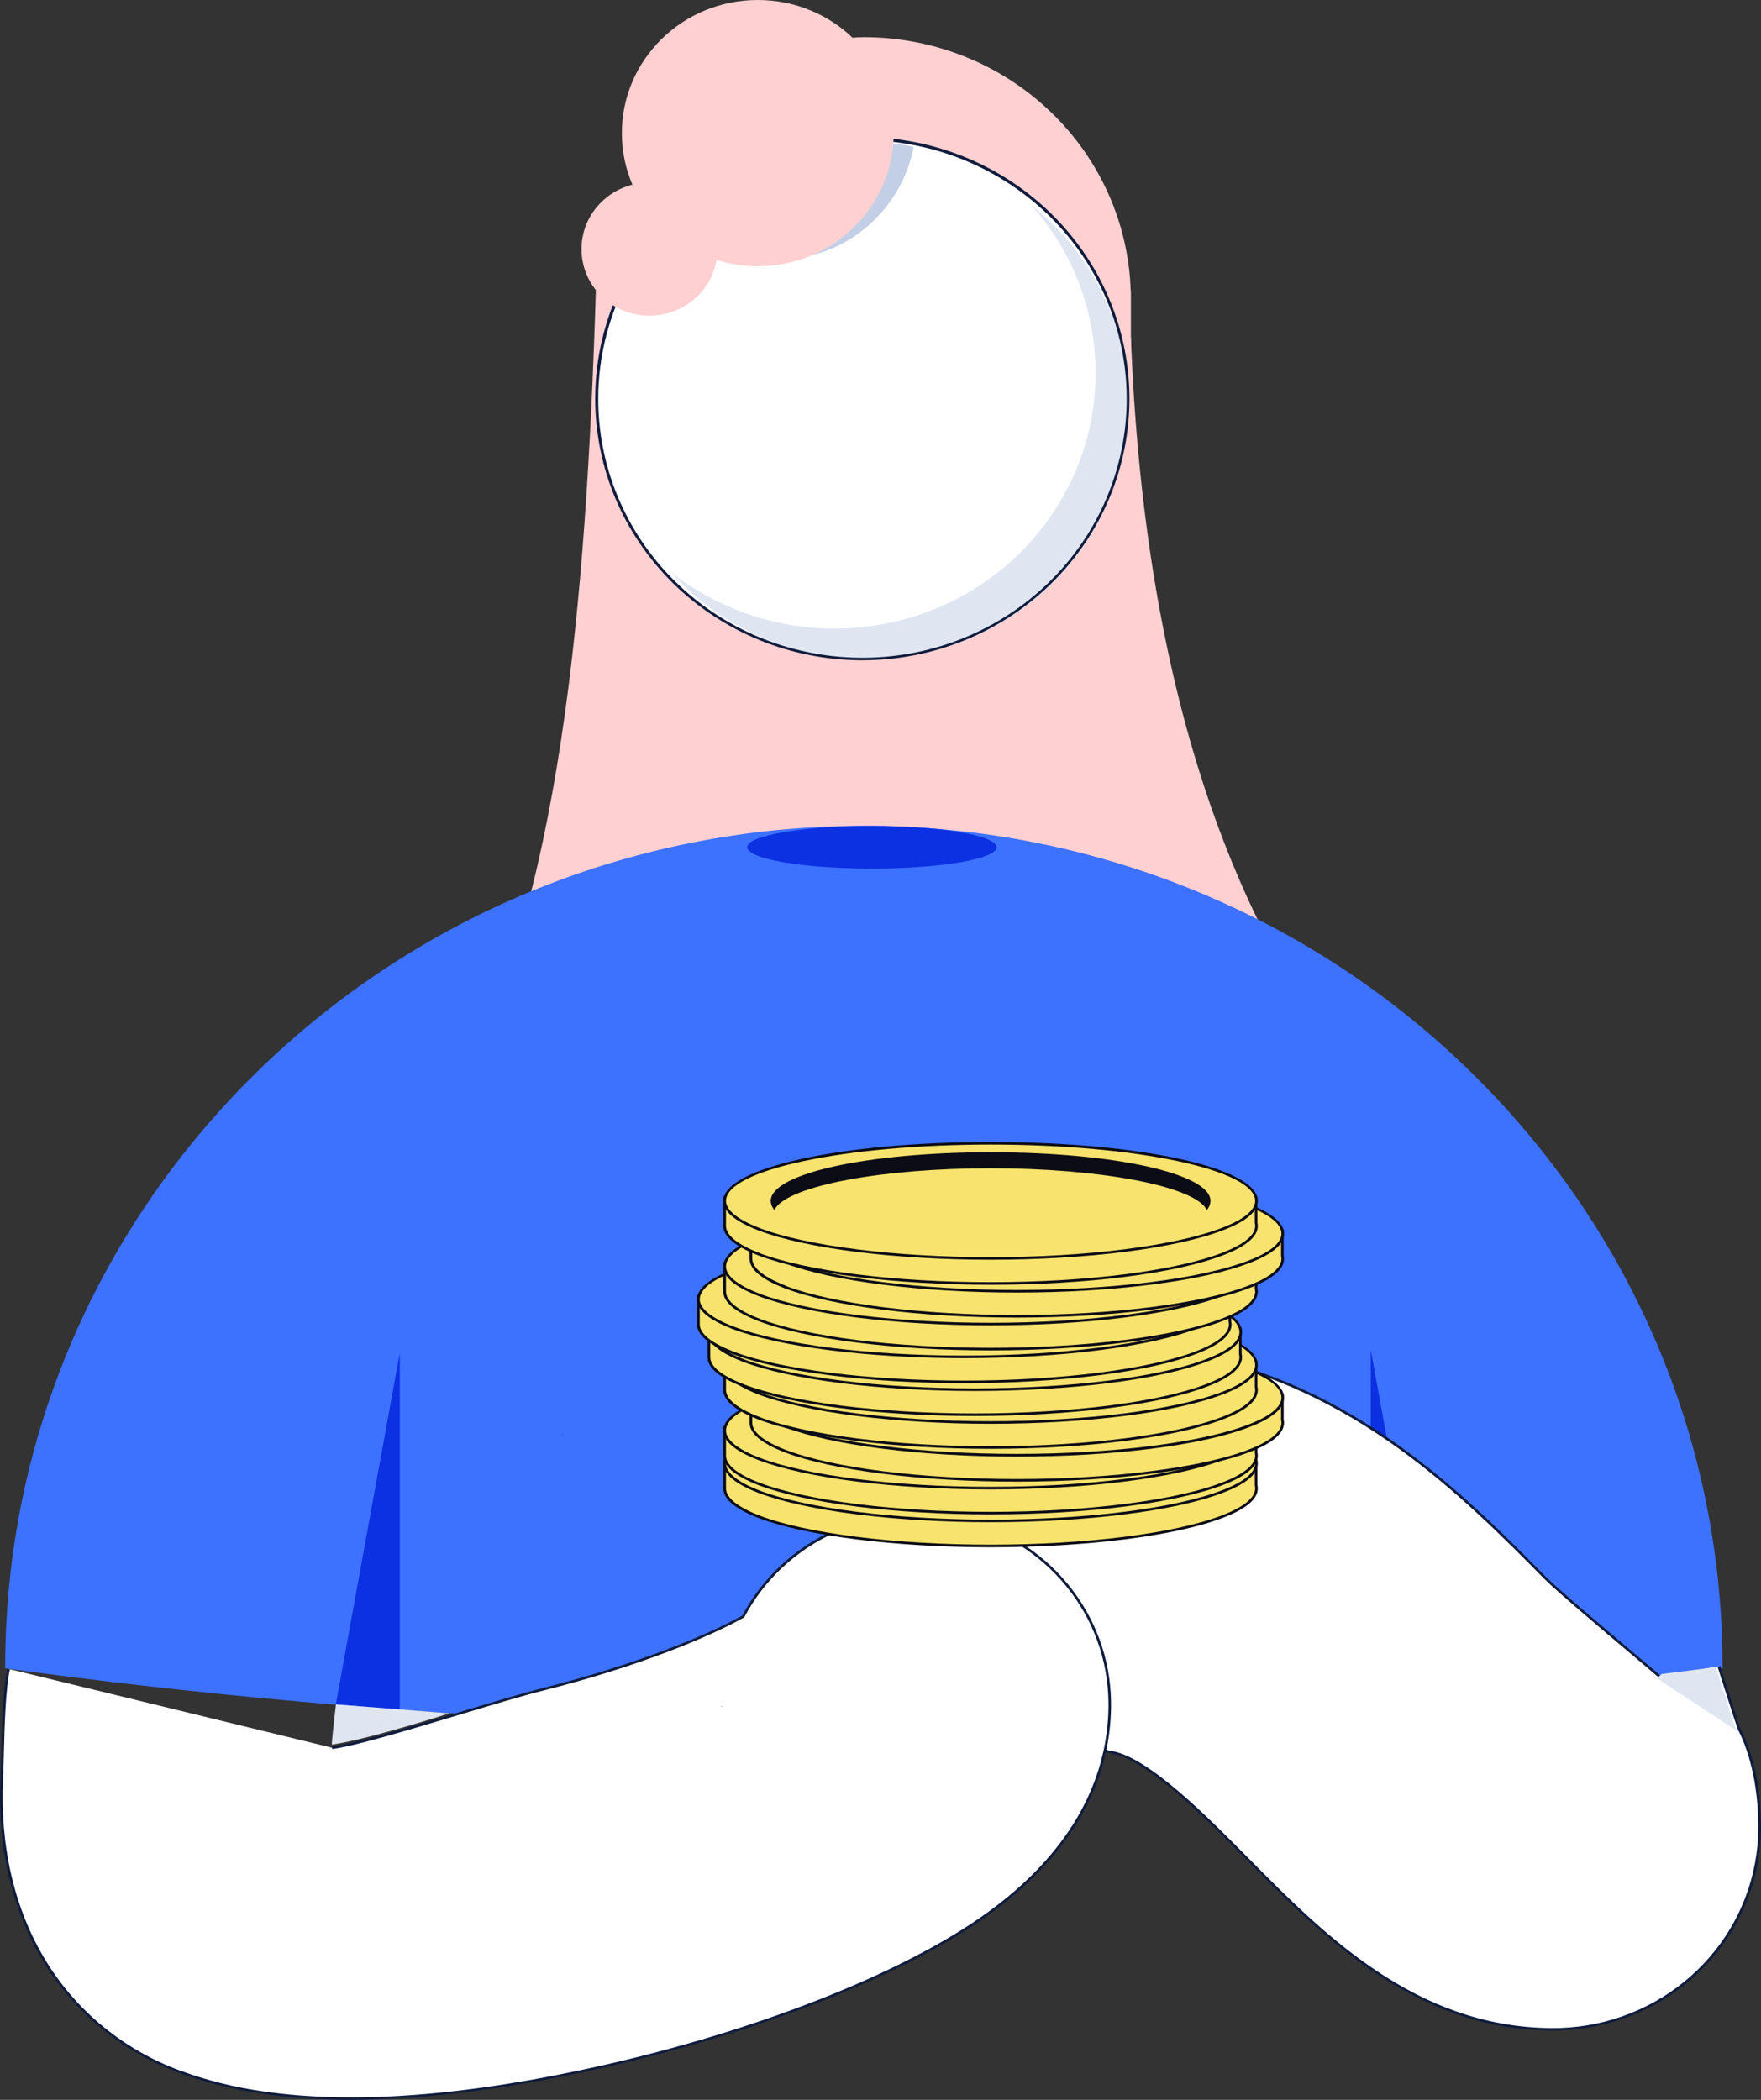 <svg width="52" height="62" viewBox="0 0 52 62" fill="none" xmlns="http://www.w3.org/2000/svg">
<rect x="0" y="0" width="52" height="62" fill="#333333" stroke="none"/>
<g clip-path="url(#clip0_631_10109)">
<path d="M33.394 9.962L17.624 7.633C17.358 17.071 16.691 26.009 13.642 31.967H40.145C36.187 26.99 33.773 19.885 33.394 9.962Z" fill="#FFD0D1"/>
<path d="M33.388 8.602C33.33 6.593 32.475 4.685 31.004 3.284C29.533 1.882 27.561 1.098 25.509 1.098C21.806 1.098 17.625 6.946 17.625 6.946V12.336H18.491C19.151 13.602 20.157 14.665 21.395 15.408C22.634 16.15 24.058 16.543 25.509 16.543C26.962 16.543 28.385 16.15 29.624 15.408C30.862 14.665 31.867 13.602 32.528 12.336H33.394V8.606L33.388 8.602Z" fill="#FFD0D1"/>
<path d="M25.466 19.458C29.797 19.458 33.307 16.02 33.307 11.778C33.307 7.537 29.797 4.099 25.466 4.099C21.135 4.099 17.625 7.537 17.625 11.778C17.625 16.02 21.135 19.458 25.466 19.458Z" fill="white"/>
<path d="M30.461 6.062C31.726 7.488 32.4 9.326 32.348 11.215C32.297 13.103 31.524 14.904 30.183 16.261C28.841 17.619 27.029 18.434 25.104 18.546C23.178 18.659 21.28 18.06 19.784 16.868C20.484 17.657 21.345 18.295 22.31 18.742C23.276 19.188 24.326 19.433 25.393 19.461C26.461 19.489 27.523 19.299 28.511 18.904C29.5 18.509 30.394 17.917 31.137 17.165C31.879 16.413 32.454 15.519 32.825 14.538C33.196 13.558 33.355 12.512 33.291 11.468C33.228 10.424 32.943 9.404 32.456 8.474C31.969 7.543 31.29 6.722 30.461 6.062Z" fill="#DFE6F2"/>
<path d="M50.864 49.259C50.864 49.245 50.864 49.23 50.864 49.216C50.864 35.502 39.512 24.383 25.508 24.383C11.505 24.383 0.153 35.503 0.153 49.218V49.259C16.975 51.559 34.042 51.559 50.864 49.259Z" fill="#3D71FF"/>
<path d="M25.746 25.645C27.779 25.645 29.427 25.363 29.427 25.015C29.427 24.668 27.779 24.386 25.746 24.386C23.712 24.386 22.064 24.668 22.064 25.015C22.064 25.363 23.712 25.645 25.746 25.645Z" fill="#0C31E2"/>
<path d="M25.472 19.495C25.387 19.495 25.303 19.495 25.218 19.491C23.138 19.428 21.168 18.562 19.737 17.083C18.306 15.604 17.53 13.63 17.578 11.593C17.625 9.555 18.493 7.619 19.992 6.206C21.491 4.792 23.5 4.016 25.581 4.046C27.661 4.077 29.645 4.911 31.101 6.368C32.556 7.825 33.364 9.786 33.35 11.823C33.336 13.861 32.5 15.811 31.024 17.248C29.549 18.685 27.553 19.493 25.472 19.495ZM25.459 4.138C23.401 4.14 21.427 4.938 19.967 6.36C18.507 7.781 17.68 9.71 17.665 11.726C17.651 13.742 18.45 15.681 19.89 17.123C21.329 18.564 23.292 19.39 25.35 19.42C27.408 19.45 29.395 18.683 30.878 17.285C32.361 15.887 33.22 13.971 33.268 11.956C33.316 9.94 32.548 7.988 31.132 6.524C29.717 5.061 27.768 4.204 25.711 4.141C25.627 4.137 25.543 4.135 25.459 4.135V4.138Z" fill="#101C3D"/>
<path d="M11.805 39.945L9.916 50.325L11.805 50.475V39.945Z" fill="#0C31E2"/>
<path d="M40.476 39.854L42.365 50.235L40.476 50.385V39.854Z" fill="#0C31E2"/>
<path d="M23.973 7.535C25.496 7.165 26.7 5.861 26.977 4.334C26.777 4.292 26.574 4.263 26.37 4.246C26.207 5.661 25.258 6.989 23.973 7.535Z" fill="#C3CFE6"/>
<path d="M22.376 7.861C24.593 7.861 26.389 6.101 26.389 3.931C26.389 1.76 24.593 0 22.376 0C20.159 0 18.363 1.76 18.363 3.931C18.363 6.101 20.159 7.861 22.376 7.861Z" fill="#FFD0D1"/>
<path d="M19.178 9.321C20.286 9.321 21.184 8.441 21.184 7.355C21.184 6.27 20.286 5.39 19.178 5.39C18.069 5.39 17.171 6.27 17.171 7.355C17.171 8.441 18.069 9.321 19.178 9.321Z" fill="#FFD0D1"/>
<path d="M50.757 49.202C50.757 49.202 51.321 50.974 51.349 51.04C51.788 51.874 51.971 52.993 51.962 53.997C51.955 54.782 51.79 55.559 51.477 56.281C51.163 57.004 50.708 57.659 50.135 58.209C49.563 58.759 48.886 59.193 48.142 59.486C47.398 59.78 46.603 59.926 45.801 59.918C41.779 59.882 39.055 57.127 36.862 54.913C35.62 53.657 33.919 51.937 32.838 51.739C31.246 51.447 29.838 50.547 28.924 49.238C28.009 47.93 27.663 46.319 27.962 44.76C28.26 43.201 29.178 41.823 30.515 40.927C31.851 40.032 33.496 39.693 35.087 39.985C39.987 40.884 43.251 44.184 45.634 46.594C46.102 47.066 48.564 49.116 48.995 49.487" fill="white"/>
<path d="M45.86 59.956H45.8C41.763 59.92 39.032 57.158 36.838 54.94C35.599 53.688 33.903 51.972 32.834 51.776C31.233 51.482 29.816 50.578 28.896 49.261C27.976 47.945 27.627 46.325 27.927 44.757C28.227 43.189 29.15 41.801 30.494 40.9C31.839 39.999 33.493 39.658 35.094 39.951C40.006 40.852 43.276 44.157 45.661 46.571C46.005 46.918 47.461 48.146 48.331 48.88C48.653 49.151 48.906 49.365 49.02 49.463L48.97 49.519C48.857 49.421 48.602 49.207 48.281 48.935C47.354 48.154 45.953 46.972 45.606 46.622C43.227 44.216 39.969 40.921 35.077 40.025C34.294 39.881 33.49 39.89 32.71 40.051C31.931 40.212 31.191 40.521 30.534 40.962C29.877 41.403 29.314 41.966 28.879 42.619C28.444 43.273 28.145 44.004 27.998 44.77C27.851 45.537 27.86 46.325 28.024 47.088C28.189 47.852 28.505 48.576 28.955 49.22C29.405 49.863 29.98 50.414 30.647 50.84C31.314 51.266 32.061 51.559 32.844 51.703C33.937 51.904 35.646 53.632 36.889 54.889C39.073 57.097 41.791 59.846 45.797 59.882C46.158 59.886 46.519 59.858 46.875 59.799C48.277 59.566 49.552 58.857 50.474 57.797C51.397 56.736 51.909 55.391 51.92 53.997C51.93 52.884 51.709 51.814 51.314 51.058C51.283 50.988 50.741 49.286 50.718 49.214L50.794 49.192C50.952 49.684 51.364 50.972 51.386 51.026C51.787 51.791 52.011 52.875 52.001 53.994C51.99 55.405 51.472 56.767 50.538 57.841C49.604 58.915 48.313 59.633 46.893 59.868C46.552 59.926 46.206 59.955 45.86 59.956Z" fill="#101C3D"/>
<path d="M9.805 51.604C10.844 51.481 14.53 50.256 16.029 49.88C18.975 49.138 21.015 48.247 21.946 47.728C22.536 46.618 23.487 45.733 24.649 45.212C25.81 44.692 27.116 44.566 28.359 44.855C29.602 45.144 30.711 45.831 31.51 46.808C32.309 47.784 32.752 48.993 32.769 50.245C32.793 51.967 32.14 54.484 28.895 56.699C26.423 58.388 22.279 60.001 17.81 61.013C13.795 61.923 10.417 62.178 7.735 61.779C6.903 61.662 6.086 61.457 5.299 61.169C1.857 59.878 -0.151 56.621 0.05 52.498C0.089 51.695 0.078 50.096 0.251 49.276L9.805 51.604ZM16.612 42.383H16.607H16.612Z" fill="white"/>
<path d="M10.374 61.999C9.487 62.004 8.601 61.943 7.723 61.817C6.891 61.697 6.075 61.492 5.288 61.203C3.608 60.584 2.194 59.424 1.277 57.914C0.352 56.393 -0.086 54.519 0.014 52.498C0.024 52.292 0.03 52.029 0.038 51.75C0.059 50.918 0.086 49.883 0.216 49.27L0.292 49.285C0.164 49.891 0.136 50.923 0.115 51.752C0.108 52.031 0.101 52.294 0.091 52.501C-0.007 54.511 0.427 56.37 1.344 57.878C2.252 59.374 3.653 60.523 5.316 61.136C6.099 61.423 6.912 61.627 7.74 61.745C10.415 62.144 13.8 61.886 17.803 60.98C22.268 59.968 26.405 58.357 28.873 56.67C32.104 54.462 32.755 51.958 32.731 50.245C32.715 49.002 32.275 47.8 31.481 46.83C30.688 45.86 29.586 45.178 28.351 44.89C27.116 44.603 25.819 44.728 24.665 45.246C23.511 45.763 22.566 46.643 21.981 47.746L21.975 47.755L21.965 47.761C20.92 48.345 18.814 49.219 16.038 49.916C15.464 50.06 14.567 50.329 13.618 50.614C12.062 51.081 10.453 51.565 9.809 51.641L9.8 51.567C10.437 51.492 12.115 50.988 13.596 50.544C14.546 50.258 15.443 49.989 16.02 49.844C18.779 49.151 20.874 48.286 21.919 47.701C22.513 46.586 23.471 45.696 24.641 45.174C25.81 44.652 27.124 44.527 28.374 44.819C29.625 45.111 30.739 45.803 31.543 46.786C32.346 47.769 32.791 48.986 32.807 50.245C32.831 51.975 32.175 54.505 28.917 56.731C26.44 58.423 22.292 60.038 17.819 61.051C15.03 61.682 12.538 61.999 10.374 61.999ZM21.34 50.394H21.264L21.34 50.386V50.394ZM16.618 42.42L16.595 42.346H16.604L16.618 42.42Z" fill="#101C3D"/>
<path d="M9.92 50.325C9.92 50.325 9.778 51.513 9.802 51.513C10.939 51.34 13.271 50.587 13.271 50.587L9.92 50.325Z" fill="#DFE6F2"/>
<path d="M51.115 50.628L50.667 49.224L49.062 49.428L48.933 49.558L51.265 51.093L51.115 50.628Z" fill="#DFE6F2"/>
<g clip-path="url(#clip1_631_10109)">
<path d="M37.091 43.854V43.114H36.098C34.752 42.596 32.19 42.246 29.251 42.246C26.313 42.246 23.747 42.596 22.402 43.114H21.394V43.95C21.394 44.255 21.759 44.535 22.397 44.782C22.397 44.782 22.397 44.782 22.403 44.782C23.751 45.296 26.312 45.646 29.248 45.646C32.185 45.646 34.757 45.296 36.103 44.776C36.737 44.532 37.099 44.249 37.099 43.947C37.1 43.916 37.098 43.885 37.091 43.854Z" fill="#F7E36D"/>
<path d="M29.251 45.684C26.427 45.684 23.802 45.353 22.399 44.82H22.389L22.38 44.812C21.703 44.549 21.358 44.258 21.358 43.947V43.076H22.395C23.79 42.544 26.417 42.208 29.251 42.208C32.086 42.208 34.709 42.541 36.106 43.076H37.13V43.849C37.137 43.882 37.141 43.914 37.141 43.947C37.141 44.261 36.798 44.551 36.12 44.811C34.727 45.35 32.096 45.684 29.251 45.684ZM22.425 44.748C23.82 45.281 26.434 45.608 29.251 45.608C32.086 45.608 34.707 45.276 36.091 44.741C36.727 44.496 37.064 44.222 37.064 43.947C37.064 43.919 37.06 43.891 37.053 43.863V43.152H36.085C34.699 42.62 32.08 42.287 29.252 42.287C26.424 42.287 23.803 42.618 22.417 43.152H22.403H21.438V43.947C21.438 44.22 21.774 44.494 22.41 44.741H22.42L22.425 44.748Z" fill="#0C0C16"/>
<path d="M37.103 43.209C37.103 43.513 36.741 43.794 36.106 44.037C34.76 44.557 32.193 44.908 29.252 44.908C26.31 44.908 23.754 44.557 22.406 44.043C22.406 44.043 22.406 44.043 22.4 44.043C21.762 43.797 21.397 43.511 21.397 43.212C21.397 42.272 24.914 41.511 29.252 41.511C33.589 41.511 37.103 42.268 37.103 43.209Z" fill="#F7E36D"/>
<path d="M29.251 44.945C26.427 44.945 23.802 44.614 22.399 44.081H22.389L22.38 44.073C21.703 43.81 21.358 43.519 21.358 43.208C21.358 42.233 24.826 41.469 29.251 41.469C33.677 41.469 37.141 42.23 37.141 43.208C37.141 43.522 36.798 43.812 36.12 44.072C34.727 44.611 32.096 44.945 29.251 44.945ZM22.425 44.009C23.82 44.541 26.434 44.869 29.251 44.869C32.086 44.869 34.707 44.536 36.091 44.001C36.727 43.757 37.064 43.483 37.064 43.208C37.064 42.291 33.559 41.545 29.251 41.545C24.944 41.545 21.438 42.291 21.438 43.209C21.438 43.481 21.774 43.756 22.41 44.002H22.42L22.425 44.009Z" fill="#0C0C16"/>
<path d="M29.252 42.206C32.507 42.206 35.196 42.727 35.64 43.406C35.68 43.348 35.703 43.279 35.705 43.208C35.705 42.435 32.814 41.81 29.252 41.81C25.689 41.81 22.796 42.435 22.796 43.208C22.797 43.279 22.82 43.347 22.861 43.405C23.306 42.727 25.997 42.206 29.252 42.206Z" fill="#0C0C16"/>
<path d="M35.64 43.476L35.607 43.427C35.165 42.752 32.429 42.244 29.251 42.244C26.072 42.244 23.334 42.752 22.894 43.426L22.861 43.476L22.829 43.427C22.784 43.362 22.759 43.287 22.756 43.209C22.756 42.404 25.609 41.773 29.251 41.773C32.892 41.773 35.743 42.404 35.743 43.209C35.741 43.287 35.717 43.363 35.672 43.427L35.64 43.476ZM29.252 42.168C32.43 42.168 35.081 42.656 35.635 43.335C35.655 43.296 35.665 43.252 35.666 43.208C35.666 42.471 32.728 41.848 29.252 41.848C25.775 41.848 22.834 42.471 22.834 43.209C22.834 43.253 22.845 43.296 22.864 43.336C23.42 42.656 26.069 42.168 29.252 42.168Z" fill="#0C0C16"/>
<path d="M37.091 42.885V42.145H36.098C34.752 41.627 32.19 41.277 29.251 41.277C26.313 41.277 23.747 41.627 22.402 42.145H21.394V42.981C21.394 43.285 21.759 43.566 22.397 43.812C22.397 43.812 22.397 43.812 22.403 43.812C23.751 44.327 26.312 44.677 29.248 44.677C32.185 44.677 34.757 44.327 36.103 43.806C36.737 43.563 37.099 43.28 37.099 42.978C37.1 42.947 37.097 42.916 37.091 42.885Z" fill="#F7E36D"/>
<path d="M29.251 44.715C26.427 44.715 23.802 44.384 22.399 43.851H22.389L22.38 43.843C21.703 43.58 21.358 43.29 21.358 42.979V42.107H22.395C23.79 41.575 26.417 41.24 29.251 41.24C32.086 41.24 34.709 41.572 36.106 42.107H37.13V42.881C37.137 42.913 37.141 42.946 37.141 42.979C37.141 43.292 36.798 43.583 36.12 43.843C34.727 44.381 32.096 44.715 29.251 44.715ZM22.425 43.779C23.82 44.312 26.434 44.639 29.251 44.639C32.086 44.639 34.707 44.307 36.091 43.772C36.727 43.528 37.064 43.253 37.064 42.979C37.063 42.95 37.06 42.922 37.053 42.894V42.183H36.085C34.699 41.651 32.08 41.318 29.252 41.318C26.424 41.318 23.803 41.65 22.417 42.183H22.403H21.438V42.981C21.438 43.253 21.774 43.528 22.41 43.774H22.42L22.425 43.779Z" fill="#0C0C16"/>
<path d="M37.103 42.24C37.103 42.544 36.741 42.824 36.106 43.068C34.76 43.588 32.193 43.938 29.252 43.938C26.31 43.938 23.754 43.588 22.406 43.074C22.406 43.074 22.406 43.074 22.4 43.074C21.762 42.827 21.397 42.541 21.397 42.243C21.397 41.302 24.914 40.542 29.252 40.542C33.589 40.542 37.103 41.299 37.103 42.24Z" fill="#F7E36D"/>
<path d="M29.251 43.976C26.427 43.976 23.802 43.645 22.399 43.112H22.389L22.38 43.104C21.703 42.841 21.358 42.551 21.358 42.24C21.358 41.264 24.826 40.501 29.251 40.501C33.677 40.501 37.141 41.261 37.141 42.24C37.141 42.553 36.798 42.843 36.12 43.103C34.727 43.642 32.096 43.976 29.251 43.976ZM22.425 43.04C23.82 43.573 26.434 43.9 29.251 43.9C32.086 43.9 34.707 43.567 36.091 43.032C36.727 42.789 37.064 42.514 37.064 42.24C37.064 41.322 33.559 40.577 29.251 40.577C24.944 40.577 21.438 41.322 21.438 42.24C21.438 42.512 21.774 42.786 22.41 43.033H22.42L22.425 43.04Z" fill="#0C0C16"/>
<path d="M29.252 41.237C32.507 41.237 35.196 41.758 35.64 42.437C35.68 42.379 35.703 42.31 35.705 42.24C35.705 41.466 32.814 40.841 29.252 40.841C25.689 40.841 22.796 41.466 22.796 42.24C22.797 42.31 22.82 42.379 22.861 42.437C23.306 41.758 25.997 41.237 29.252 41.237Z" fill="#0C0C16"/>
<path d="M35.64 42.507L35.607 42.458C35.165 41.783 32.429 41.275 29.251 41.275C26.072 41.275 23.334 41.783 22.894 42.458L22.861 42.507L22.829 42.458C22.784 42.393 22.759 42.318 22.758 42.24C22.758 41.434 25.61 40.803 29.252 40.803C32.894 40.803 35.744 41.434 35.744 42.24C35.743 42.318 35.718 42.393 35.673 42.458L35.64 42.507ZM29.251 41.199C32.43 41.199 35.081 41.687 35.635 42.367C35.655 42.327 35.665 42.284 35.666 42.24C35.666 41.502 32.728 40.879 29.251 40.879C25.775 40.879 22.834 41.502 22.834 42.24C22.834 42.284 22.845 42.327 22.864 42.367C23.42 41.688 26.069 41.199 29.251 41.199Z" fill="#0C0C16"/>
<path d="M37.866 41.916V41.176H36.873C35.527 40.659 32.965 40.309 30.027 40.309C27.088 40.309 24.523 40.659 23.177 41.176H22.169V42.013C22.169 42.317 22.534 42.598 23.172 42.844C23.172 42.844 23.172 42.844 23.178 42.844C24.526 43.359 27.087 43.709 30.023 43.709C32.96 43.709 35.532 43.359 36.878 42.838C37.513 42.595 37.875 42.312 37.875 42.01C37.876 41.978 37.873 41.947 37.866 41.916Z" fill="#F7E36D"/>
<path d="M30.027 43.747C27.202 43.747 24.577 43.415 23.174 42.882H23.163L23.155 42.874C22.478 42.611 22.134 42.321 22.134 42.01V41.139H23.17C24.565 40.606 27.192 40.271 30.027 40.271C32.861 40.271 35.484 40.603 36.881 41.139H37.905V41.912C37.913 41.944 37.916 41.977 37.916 42.01C37.916 42.323 37.573 42.614 36.895 42.874C35.502 43.412 32.871 43.747 30.027 43.747ZM23.205 42.811C24.6 43.343 27.213 43.671 30.027 43.671C32.861 43.671 35.482 43.338 36.866 42.803C37.502 42.559 37.839 42.285 37.839 42.01C37.839 41.981 37.835 41.953 37.828 41.925V41.215H36.86C35.473 40.682 32.855 40.349 30.027 40.349C27.199 40.349 24.578 40.681 23.192 41.215H23.178H22.213V42.01C22.213 42.282 22.549 42.557 23.185 42.803H23.196L23.205 42.811Z" fill="#0C0C16"/>
<path d="M37.878 41.271C37.878 41.575 37.516 41.856 36.881 42.099C35.535 42.619 32.968 42.97 30.027 42.97C27.085 42.97 24.529 42.619 23.181 42.105C23.181 42.105 23.181 42.105 23.175 42.105C22.538 41.859 22.172 41.573 22.172 41.274C22.172 40.333 25.689 39.573 30.027 39.573C34.364 39.573 37.878 40.33 37.878 41.271Z" fill="#F7E36D"/>
<path d="M30.027 43.008C27.202 43.008 24.577 42.676 23.174 42.143H23.164L23.155 42.135C22.478 41.872 22.134 41.582 22.134 41.271C22.134 40.296 25.601 39.532 30.027 39.532C34.452 39.532 37.916 40.296 37.916 41.271C37.916 41.584 37.573 41.875 36.895 42.135C35.502 42.677 32.871 43.008 30.027 43.008ZM23.2 42.069C24.596 42.601 27.209 42.928 30.027 42.928C32.861 42.928 35.482 42.596 36.866 42.061C37.502 41.817 37.839 41.542 37.839 41.268C37.839 40.351 34.334 39.605 30.027 39.605C25.719 39.605 22.213 40.354 22.213 41.271C22.213 41.543 22.549 41.818 23.185 42.064H23.195L23.2 42.069Z" fill="#0C0C16"/>
<path d="M30.027 40.269C33.282 40.269 35.971 40.789 36.415 41.468C36.456 41.41 36.478 41.342 36.48 41.271C36.48 40.498 33.589 39.873 30.027 39.873C26.464 39.873 23.571 40.498 23.571 41.271C23.572 41.341 23.595 41.41 23.636 41.468C24.081 40.789 26.772 40.269 30.027 40.269Z" fill="#0C0C16"/>
<path d="M36.415 41.536L36.383 41.487C35.941 40.812 33.204 40.304 30.026 40.304C26.848 40.304 24.11 40.812 23.669 41.487L23.637 41.536L23.604 41.487C23.559 41.422 23.535 41.346 23.533 41.269C23.533 40.463 26.386 39.832 30.027 39.832C33.669 39.832 36.52 40.463 36.52 41.269C36.518 41.346 36.493 41.422 36.449 41.487L36.415 41.536ZM30.027 40.228C33.205 40.228 35.856 40.716 36.41 41.395C36.43 41.356 36.441 41.313 36.441 41.269C36.441 40.531 33.504 39.908 30.027 39.908C26.55 39.908 23.609 40.533 23.609 41.271C23.61 41.315 23.62 41.358 23.639 41.398C24.195 40.718 26.845 40.231 30.027 40.231V40.228Z" fill="#0C0C16"/>
<path d="M37.091 40.948V40.208H36.098C34.752 39.69 32.19 39.34 29.251 39.34C26.313 39.34 23.747 39.69 22.402 40.208H21.394V41.044C21.394 41.348 21.759 41.629 22.397 41.875C22.397 41.875 22.397 41.875 22.403 41.875C23.751 42.39 26.312 42.74 29.248 42.74C32.185 42.74 34.757 42.39 36.103 41.869C36.737 41.626 37.099 41.343 37.099 41.041C37.1 41.01 37.098 40.978 37.091 40.948Z" fill="#F7E36D"/>
<path d="M29.251 42.778C26.427 42.778 23.802 42.447 22.399 41.913H22.388L22.38 41.906C21.703 41.643 21.358 41.352 21.358 41.041V40.167H22.395C23.79 39.635 26.417 39.3 29.251 39.3C32.086 39.3 34.709 39.632 36.106 40.167H37.13V40.943C37.137 40.975 37.141 41.008 37.141 41.041C37.141 41.355 36.798 41.645 36.12 41.905C34.727 42.443 32.096 42.778 29.251 42.778ZM22.43 41.842C23.825 42.374 26.438 42.702 29.251 42.702C32.086 42.702 34.707 42.37 36.091 41.834C36.727 41.59 37.064 41.316 37.064 41.041C37.063 41.013 37.06 40.984 37.053 40.957V40.244H36.085C34.699 39.711 32.08 39.378 29.252 39.378C26.424 39.378 23.803 39.711 22.416 40.244H22.402H21.438V41.039C21.438 41.311 21.774 41.586 22.41 41.832H22.42L22.43 41.842Z" fill="#0C0C16"/>
<path d="M37.103 40.302C37.103 40.606 36.741 40.887 36.106 41.13C34.76 41.65 32.193 42.001 29.252 42.001C26.31 42.001 23.754 41.65 22.406 41.136C22.406 41.136 22.406 41.136 22.4 41.136C21.762 40.89 21.397 40.604 21.397 40.305C21.397 39.364 24.914 38.604 29.252 38.604C33.589 38.604 37.103 39.361 37.103 40.302Z" fill="#F7E36D"/>
<path d="M29.251 42.039C26.427 42.039 23.802 41.707 22.399 41.174H22.389L22.38 41.167C21.703 40.904 21.358 40.613 21.358 40.302C21.358 39.327 24.826 38.563 29.251 38.563C33.677 38.563 37.141 39.327 37.141 40.302C37.141 40.615 36.798 40.906 36.12 41.166C34.727 41.704 32.096 42.039 29.251 42.039ZM22.425 41.103C23.82 41.635 26.434 41.963 29.251 41.963C32.086 41.963 34.707 41.63 36.091 41.095C36.727 40.851 37.064 40.577 37.064 40.302C37.064 39.385 33.559 38.639 29.251 38.639C24.944 38.639 21.438 39.385 21.438 40.302C21.438 40.574 21.774 40.849 22.41 41.095H22.42L22.425 41.103Z" fill="#0C0C16"/>
<path d="M29.252 39.3C32.507 39.3 35.196 39.821 35.64 40.5C35.68 40.441 35.703 40.373 35.705 40.302C35.705 39.529 32.814 38.904 29.252 38.904C25.689 38.904 22.796 39.529 22.796 40.302C22.797 40.373 22.82 40.441 22.861 40.5C23.306 39.821 25.997 39.3 29.252 39.3Z" fill="#0C0C16"/>
<path d="M35.64 40.57L35.607 40.52C35.165 39.846 32.429 39.338 29.251 39.338C26.072 39.338 23.334 39.846 22.894 40.52L22.861 40.57L22.829 40.52C22.784 40.456 22.759 40.38 22.758 40.302C22.758 39.497 25.61 38.866 29.252 38.866C32.894 38.866 35.744 39.497 35.744 40.302C35.743 40.38 35.718 40.456 35.673 40.52L35.64 40.57ZM29.251 39.262C32.43 39.262 35.081 39.749 35.635 40.429C35.655 40.389 35.665 40.346 35.666 40.302C35.666 39.565 32.728 38.942 29.251 38.942C25.775 38.942 22.834 39.565 22.834 40.302C22.834 40.346 22.845 40.389 22.864 40.429C23.42 39.749 26.069 39.262 29.251 39.262Z" fill="#0C0C16"/>
<path d="M36.626 39.979V39.239H35.633C34.287 38.721 31.725 38.371 28.786 38.371C25.848 38.371 23.282 38.721 21.937 39.239H20.929V40.075C20.929 40.38 21.294 40.66 21.932 40.907C21.932 40.907 21.932 40.907 21.938 40.907C23.285 41.421 25.847 41.771 28.783 41.771C31.72 41.771 34.292 41.421 35.638 40.901C36.272 40.657 36.634 40.374 36.634 40.072C36.635 40.041 36.633 40.01 36.626 39.979Z" fill="#F7E36D"/>
<path d="M28.786 41.809C25.962 41.809 23.337 41.478 21.934 40.945H21.924L21.915 40.937C21.238 40.674 20.893 40.383 20.893 40.072V39.201H21.93C23.325 38.669 25.952 38.333 28.786 38.333C31.62 38.333 34.244 38.666 35.641 39.201H36.665V39.974C36.672 40.007 36.676 40.039 36.676 40.072C36.676 40.386 36.333 40.676 35.655 40.936C34.262 41.475 31.631 41.809 28.786 41.809ZM21.96 40.873C23.355 41.405 25.969 41.733 28.786 41.733C31.621 41.733 34.242 41.401 35.626 40.865C36.262 40.621 36.599 40.348 36.599 40.072C36.598 40.044 36.595 40.016 36.588 39.988V39.277H35.62C34.234 38.745 31.615 38.412 28.787 38.412C25.959 38.412 23.338 38.743 21.952 39.277H21.938H20.973V40.072C20.973 40.345 21.309 40.619 21.945 40.865H21.955L21.96 40.873Z" fill="#0C0C16"/>
<path d="M36.638 39.331C36.638 39.635 36.276 39.916 35.641 40.159C34.295 40.68 31.728 41.03 28.786 41.03C25.845 41.03 23.289 40.68 21.941 40.165C21.941 40.165 21.941 40.165 21.935 40.165C21.297 39.919 20.932 39.633 20.932 39.334C20.932 38.394 24.449 37.633 28.786 37.633C33.124 37.633 36.638 38.393 36.638 39.331Z" fill="#F7E36D"/>
<path d="M28.786 41.07C25.962 41.07 23.337 40.739 21.934 40.206H21.923L21.915 40.198C21.238 39.935 20.893 39.644 20.893 39.333C20.893 38.358 24.361 37.594 28.786 37.594C33.212 37.594 36.676 38.358 36.676 39.333C36.676 39.647 36.333 39.937 35.655 40.197C34.262 40.736 31.631 41.07 28.786 41.07ZM21.965 40.134C23.36 40.666 25.973 40.994 28.786 40.994C31.621 40.994 34.242 40.662 35.626 40.126C36.262 39.882 36.599 39.608 36.599 39.333C36.599 38.416 33.094 37.67 28.786 37.67C24.479 37.67 20.973 38.419 20.973 39.331C20.973 39.603 21.309 39.878 21.945 40.124H21.955L21.965 40.134Z" fill="#0C0C16"/>
<path d="M28.786 38.331C32.042 38.331 34.731 38.852 35.175 39.531C35.215 39.473 35.238 39.404 35.24 39.333C35.24 38.56 32.349 37.935 28.786 37.935C25.224 37.935 22.331 38.56 22.331 39.333C22.332 39.404 22.355 39.473 22.396 39.531C22.841 38.852 25.532 38.331 28.786 38.331Z" fill="#0C0C16"/>
<path d="M35.175 39.602L35.142 39.552C34.7 38.877 31.964 38.369 28.786 38.369C25.607 38.369 22.869 38.877 22.429 39.552L22.396 39.601L22.364 39.552C22.318 39.487 22.293 39.41 22.291 39.331C22.291 38.526 25.144 37.895 28.786 37.895C32.428 37.895 35.278 38.526 35.278 39.331C35.276 39.409 35.251 39.485 35.206 39.549L35.175 39.602ZM28.786 38.293C31.965 38.293 34.616 38.781 35.17 39.46C35.19 39.421 35.2 39.377 35.201 39.333C35.201 38.596 32.263 37.973 28.786 37.973C25.31 37.973 22.369 38.596 22.369 39.331C22.369 39.375 22.38 39.418 22.399 39.458C22.955 38.781 25.604 38.293 28.786 38.293Z" fill="#0C0C16"/>
<path d="M36.316 39.01V38.27H35.323C33.977 37.752 31.415 37.403 28.476 37.403C25.538 37.403 22.972 37.752 21.627 38.27H20.619V39.107C20.619 39.411 20.984 39.691 21.622 39.938C21.622 39.938 21.622 39.938 21.627 39.938C22.976 40.453 25.537 40.802 28.473 40.802C31.41 40.802 33.982 40.453 35.327 39.932C35.962 39.688 36.324 39.406 36.324 39.104C36.325 39.072 36.322 39.041 36.316 39.01Z" fill="#F7E36D"/>
<path d="M28.476 40.84C25.651 40.84 23.027 40.51 21.624 39.976H21.613L21.605 39.968C20.927 39.705 20.583 39.415 20.583 39.104V38.232H21.62C23.015 37.7 25.642 37.365 28.476 37.365C31.31 37.365 33.934 37.697 35.331 38.232H36.355V39.006C36.362 39.038 36.366 39.071 36.366 39.104C36.366 39.417 36.023 39.707 35.344 39.968C33.952 40.506 31.32 40.84 28.476 40.84ZM21.65 39.904C23.045 40.437 25.659 40.764 28.476 40.764C31.311 40.764 33.932 40.432 35.316 39.897C35.952 39.653 36.289 39.379 36.289 39.104C36.288 39.075 36.285 39.047 36.278 39.019V38.308H35.31C33.924 37.776 31.305 37.443 28.477 37.443C25.649 37.443 23.028 37.775 21.642 38.308H21.627H20.663V39.103C20.663 39.375 20.999 39.65 21.634 39.896H21.645L21.65 39.904Z" fill="#0C0C16"/>
<path d="M36.328 38.365C36.328 38.669 35.965 38.949 35.331 39.193C33.985 39.714 31.418 40.063 28.476 40.063C25.535 40.063 22.979 39.714 21.631 39.199C21.631 39.199 21.631 39.199 21.625 39.199C20.987 38.952 20.622 38.666 20.622 38.368C20.622 37.427 24.139 36.667 28.476 36.667C32.813 36.667 36.328 37.424 36.328 38.365Z" fill="#F7E36D"/>
<path d="M28.476 40.101C25.651 40.101 23.027 39.77 21.624 39.237H21.613L21.605 39.229C20.927 38.966 20.583 38.676 20.583 38.365C20.583 37.39 24.051 36.626 28.476 36.626C32.902 36.626 36.366 37.39 36.366 38.365C36.366 38.678 36.023 38.968 35.344 39.228C33.952 39.767 31.32 40.101 28.476 40.101ZM21.655 39.165C23.05 39.698 25.663 40.025 28.476 40.025C31.311 40.025 33.932 39.693 35.316 39.158C35.952 38.914 36.289 38.639 36.289 38.365C36.289 37.447 32.784 36.702 28.476 36.702C24.169 36.702 20.663 37.447 20.663 38.365C20.663 38.637 20.999 38.911 21.634 39.158H21.645L21.655 39.165Z" fill="#0C0C16"/>
<path d="M28.476 37.362C31.732 37.362 34.42 37.883 34.865 38.562C34.905 38.504 34.928 38.435 34.93 38.365C34.93 37.591 32.039 36.966 28.476 36.966C24.913 36.966 22.02 37.591 22.02 38.365C22.022 38.435 22.045 38.504 22.086 38.562C22.531 37.886 25.222 37.362 28.476 37.362Z" fill="#0C0C16"/>
<path d="M34.865 38.633L34.832 38.583C34.39 37.908 31.654 37.4 28.475 37.4C25.297 37.4 22.559 37.908 22.119 38.583L22.086 38.632L22.054 38.583C22.009 38.518 21.984 38.443 21.982 38.365C21.982 37.559 24.835 36.928 28.477 36.928C32.119 36.928 34.969 37.559 34.969 38.365C34.968 38.443 34.943 38.518 34.898 38.583L34.865 38.633ZM28.476 37.324C31.654 37.324 34.306 37.812 34.86 38.492C34.88 38.452 34.89 38.409 34.891 38.365C34.891 37.627 31.953 37.004 28.476 37.004C25 37.004 22.058 37.627 22.058 38.365C22.059 38.409 22.069 38.452 22.089 38.492C22.644 37.81 25.294 37.324 28.476 37.324Z" fill="#0C0C16"/>
<path d="M37.091 38.038V37.298H36.098C34.752 36.781 32.19 36.431 29.251 36.431C26.313 36.431 23.747 36.781 22.402 37.298H21.394V38.135C21.394 38.439 21.759 38.72 22.397 38.966C22.397 38.966 22.397 38.966 22.403 38.966C23.751 39.481 26.312 39.831 29.248 39.831C32.185 39.831 34.757 39.481 36.103 38.96C36.737 38.717 37.099 38.434 37.099 38.132C37.1 38.1 37.098 38.069 37.091 38.038Z" fill="#F7E36D"/>
<path d="M29.251 39.872C26.427 39.872 23.802 39.541 22.399 39.007H22.389L22.38 38.999C21.703 38.736 21.358 38.446 21.358 38.135V37.264H22.395C23.79 36.731 26.417 36.396 29.251 36.396C32.086 36.396 34.709 36.728 36.106 37.264H37.13V38.038C37.137 38.07 37.141 38.103 37.141 38.136C37.141 38.449 36.798 38.739 36.12 38.999C34.727 39.537 32.096 39.872 29.251 39.872ZM22.425 38.936C23.82 39.468 26.434 39.796 29.251 39.796C32.086 39.796 34.707 39.463 36.091 38.928C36.727 38.684 37.064 38.41 37.064 38.135C37.063 38.106 37.06 38.078 37.053 38.05V37.34H36.085C34.699 36.807 32.08 36.474 29.252 36.474C26.424 36.474 23.803 36.806 22.417 37.34H22.403H21.438V38.135C21.438 38.407 21.774 38.682 22.41 38.928H22.42L22.425 38.936Z" fill="#0C0C16"/>
<path d="M37.103 37.396C37.103 37.7 36.741 37.981 36.106 38.224C34.76 38.745 32.193 39.095 29.252 39.095C26.31 39.095 23.754 38.745 22.406 38.23C22.406 38.23 22.406 38.23 22.4 38.23C21.762 37.984 21.397 37.698 21.397 37.399C21.397 36.458 24.914 35.698 29.252 35.698C33.589 35.698 37.103 36.455 37.103 37.396Z" fill="#F7E36D"/>
<path d="M29.251 39.133C26.427 39.133 23.802 38.801 22.399 38.268H22.389L22.38 38.26C21.703 37.997 21.358 37.707 21.358 37.396C21.358 36.421 24.826 35.657 29.251 35.657C33.677 35.657 37.141 36.421 37.141 37.396C37.141 37.709 36.798 38 36.12 38.26C34.727 38.799 32.096 39.133 29.251 39.133ZM22.425 38.197C23.82 38.729 26.434 39.057 29.251 39.057C32.086 39.057 34.707 38.724 36.091 38.189C36.727 37.945 37.064 37.67 37.064 37.396C37.064 36.479 33.559 35.733 29.251 35.733C24.944 35.733 21.438 36.479 21.438 37.396C21.438 37.668 21.774 37.943 22.41 38.189H22.42L22.425 38.197Z" fill="#0C0C16"/>
<path d="M29.252 36.394C32.507 36.394 35.196 36.914 35.64 37.594C35.68 37.535 35.703 37.467 35.705 37.396C35.705 36.623 32.814 35.998 29.252 35.998C25.689 35.998 22.796 36.623 22.796 37.396C22.797 37.467 22.82 37.535 22.861 37.594C23.306 36.914 25.997 36.394 29.252 36.394Z" fill="#0C0C16"/>
<path d="M35.64 37.664L35.607 37.614C35.165 36.94 32.429 36.432 29.251 36.432C26.072 36.432 23.334 36.94 22.894 37.614L22.861 37.663L22.829 37.614C22.784 37.55 22.759 37.474 22.758 37.396C22.758 36.591 25.61 35.959 29.252 35.959C32.894 35.959 35.744 36.591 35.744 37.396C35.743 37.474 35.718 37.55 35.673 37.614L35.64 37.664ZM29.251 36.356C32.43 36.356 35.081 36.843 35.635 37.523C35.655 37.483 35.665 37.44 35.666 37.396C35.666 36.658 32.728 36.035 29.251 36.035C25.775 36.035 22.834 36.658 22.834 37.396C22.834 37.44 22.845 37.483 22.864 37.523C23.42 36.843 26.069 36.356 29.251 36.356Z" fill="#0C0C16"/>
<path d="M37.866 37.073V36.333H36.873C35.527 35.815 32.965 35.465 30.027 35.465C27.088 35.465 24.523 35.815 23.177 36.333H22.169V37.169C22.169 37.473 22.534 37.754 23.172 38C23.172 38 23.172 38 23.178 38C24.526 38.515 27.087 38.865 30.023 38.865C32.96 38.865 35.532 38.515 36.878 37.994C37.513 37.751 37.875 37.468 37.875 37.166C37.876 37.135 37.873 37.103 37.866 37.073Z" fill="#F7E36D"/>
<path d="M30.027 38.903C27.202 38.903 24.577 38.572 23.174 38.038H23.164L23.155 38.031C22.478 37.768 22.134 37.477 22.134 37.166V36.295H23.17C24.565 35.763 27.192 35.427 30.027 35.427C32.861 35.427 35.484 35.76 36.881 36.295H37.905V37.069C37.913 37.101 37.916 37.133 37.916 37.166C37.916 37.48 37.573 37.77 36.895 38.03C35.502 38.571 32.871 38.903 30.027 38.903ZM23.2 37.967C24.596 38.499 27.209 38.827 30.027 38.827C32.861 38.827 35.482 38.495 36.866 37.959C37.502 37.715 37.839 37.441 37.839 37.166C37.839 37.138 37.835 37.109 37.828 37.082V36.371H36.86C35.474 35.839 32.855 35.505 30.027 35.505C27.199 35.505 24.578 35.833 23.192 36.365H23.177H22.213V37.161C22.213 37.433 22.549 37.708 23.185 37.954H23.195L23.2 37.967Z" fill="#0C0C16"/>
<path d="M37.878 36.427C37.878 36.731 37.516 37.012 36.881 37.255C35.535 37.776 32.968 38.126 30.027 38.126C27.085 38.126 24.529 37.776 23.181 37.261C23.181 37.261 23.181 37.261 23.175 37.261C22.538 37.015 22.172 36.729 22.172 36.43C22.172 35.489 25.689 34.729 30.027 34.729C34.364 34.729 37.878 35.486 37.878 36.427Z" fill="#F7E36D"/>
<path d="M30.027 38.164C27.202 38.164 24.577 37.832 23.174 37.299H23.164L23.155 37.292C22.478 37.029 22.134 36.738 22.134 36.427C22.134 35.452 25.601 34.688 30.027 34.688C34.452 34.688 37.916 35.449 37.916 36.427C37.916 36.74 37.573 37.031 36.895 37.291C35.502 37.829 32.871 38.164 30.027 38.164ZM23.2 37.228C24.596 37.76 27.209 38.088 30.027 38.088C32.861 38.088 35.482 37.755 36.866 37.22C37.502 36.976 37.839 36.702 37.839 36.427C37.839 35.51 34.334 34.764 30.027 34.764C25.719 34.764 22.213 35.51 22.213 36.427C22.213 36.699 22.549 36.974 23.185 37.22H23.195L23.2 37.228Z" fill="#0C0C16"/>
<path d="M30.027 35.425C33.282 35.425 35.971 35.946 36.415 36.625C36.456 36.566 36.478 36.498 36.48 36.427C36.48 35.654 33.589 35.029 30.027 35.029C26.464 35.029 23.571 35.654 23.571 36.427C23.572 36.498 23.595 36.566 23.636 36.625C24.081 35.946 26.772 35.425 30.027 35.425Z" fill="#0C0C16"/>
<path d="M36.415 36.696L36.383 36.645C35.941 35.971 33.204 35.463 30.026 35.463C26.848 35.463 24.11 35.971 23.669 36.645L23.637 36.695L23.604 36.645C23.559 36.581 23.535 36.505 23.533 36.427C23.533 35.622 26.386 34.991 30.027 34.991C33.669 34.991 36.52 35.622 36.52 36.427C36.518 36.505 36.493 36.581 36.449 36.645L36.415 36.696ZM30.027 35.387C33.205 35.387 35.856 35.874 36.41 36.554C36.43 36.514 36.441 36.471 36.441 36.427C36.441 35.69 33.504 35.067 30.027 35.067C26.55 35.067 23.609 35.69 23.609 36.427C23.61 36.471 23.62 36.514 23.639 36.554C24.195 35.874 26.845 35.387 30.027 35.387Z" fill="#0C0C16"/>
<path d="M37.091 36.104V35.365H36.098C34.752 34.846 32.19 34.496 29.251 34.496C26.313 34.496 23.747 34.846 22.402 35.365H21.394V36.197C21.394 36.502 21.759 36.782 22.397 37.029C22.397 37.029 22.397 37.029 22.403 37.029C23.751 37.543 26.312 37.893 29.248 37.893C32.185 37.893 34.757 37.543 36.103 37.023C36.737 36.779 37.099 36.496 37.099 36.194C37.1 36.164 37.097 36.134 37.091 36.104Z" fill="#F7E36D"/>
<path d="M29.251 37.934C26.427 37.934 23.802 37.603 22.399 37.07H22.389L22.38 37.062C21.703 36.799 21.358 36.508 21.358 36.197V35.326H22.395C23.79 34.794 26.417 34.458 29.251 34.458C32.086 34.458 34.709 34.791 36.106 35.326H37.13V36.1C37.137 36.132 37.141 36.165 37.141 36.197C37.141 36.511 36.798 36.801 36.12 37.061C34.727 37.6 32.096 37.934 29.251 37.934ZM22.425 36.999C23.82 37.531 26.434 37.858 29.251 37.858C32.086 37.858 34.707 37.526 36.091 36.99C36.727 36.746 37.064 36.473 37.064 36.197C37.063 36.169 37.06 36.141 37.053 36.113V35.402H36.085C34.699 34.87 32.08 34.537 29.252 34.537C26.424 34.537 23.803 34.868 22.417 35.402H22.403H21.438V36.197C21.438 36.47 21.774 36.744 22.41 36.99H22.42L22.425 36.999Z" fill="#0C0C16"/>
<path d="M37.103 35.458C37.103 35.763 36.741 36.043 36.106 36.286C34.76 36.807 32.193 37.157 29.252 37.157C26.31 37.157 23.754 36.807 22.406 36.292C22.406 36.292 22.406 36.292 22.4 36.292C21.762 36.046 21.397 35.76 21.397 35.461C21.397 34.522 24.914 33.76 29.252 33.76C33.589 33.76 37.103 34.519 37.103 35.458Z" fill="#F7E36D"/>
<path d="M29.251 37.195C26.427 37.195 23.802 36.864 22.399 36.331H22.389L22.38 36.323C21.703 36.06 21.358 35.769 21.358 35.458C21.358 34.483 24.826 33.719 29.251 33.719C33.677 33.719 37.141 34.48 37.141 35.458C37.141 35.772 36.798 36.062 36.12 36.322C34.727 36.861 32.096 37.195 29.251 37.195ZM22.425 36.259C23.82 36.791 26.434 37.119 29.251 37.119C32.086 37.119 34.707 36.787 36.091 36.251C36.727 36.007 37.064 35.734 37.064 35.458C37.064 34.541 33.559 33.795 29.251 33.795C24.944 33.795 21.438 34.541 21.438 35.458C21.438 35.731 21.774 36.005 22.41 36.251H22.42L22.425 36.259Z" fill="#0C0C16"/>
<path d="M29.252 34.456C32.507 34.456 35.196 34.977 35.64 35.656C35.68 35.598 35.703 35.529 35.705 35.458C35.705 34.685 32.814 34.06 29.252 34.06C25.689 34.06 22.796 34.685 22.796 35.458C22.797 35.529 22.82 35.598 22.861 35.656C23.306 34.977 25.997 34.456 29.252 34.456Z" fill="#0C0C16"/>
<path d="M35.64 35.727L35.607 35.677C35.165 35.002 32.429 34.494 29.251 34.494C26.072 34.494 23.334 35.002 22.894 35.677L22.861 35.726L22.829 35.677C22.784 35.612 22.759 35.536 22.758 35.458C22.758 34.653 25.61 34.022 29.252 34.022C32.894 34.022 35.744 34.653 35.744 35.458C35.743 35.536 35.718 35.612 35.673 35.677L35.64 35.727ZM29.251 34.418C32.43 34.418 35.081 34.906 35.635 35.585C35.655 35.546 35.665 35.502 35.666 35.458C35.666 34.721 32.728 34.098 29.251 34.098C25.775 34.098 22.834 34.721 22.834 35.458C22.834 35.502 22.845 35.546 22.864 35.585C23.42 34.906 26.069 34.418 29.251 34.418Z" fill="#0C0C16"/>
</g>
</g>
<defs>
<clipPath id="clip0_631_10109">
<rect width="52" height="62" fill="white"/>
</clipPath>
<clipPath id="clip1_631_10109">
<rect width="17.333" height="11.965" fill="white" transform="translate(20.583 33.719)"/>
</clipPath>
</defs>
</svg>
